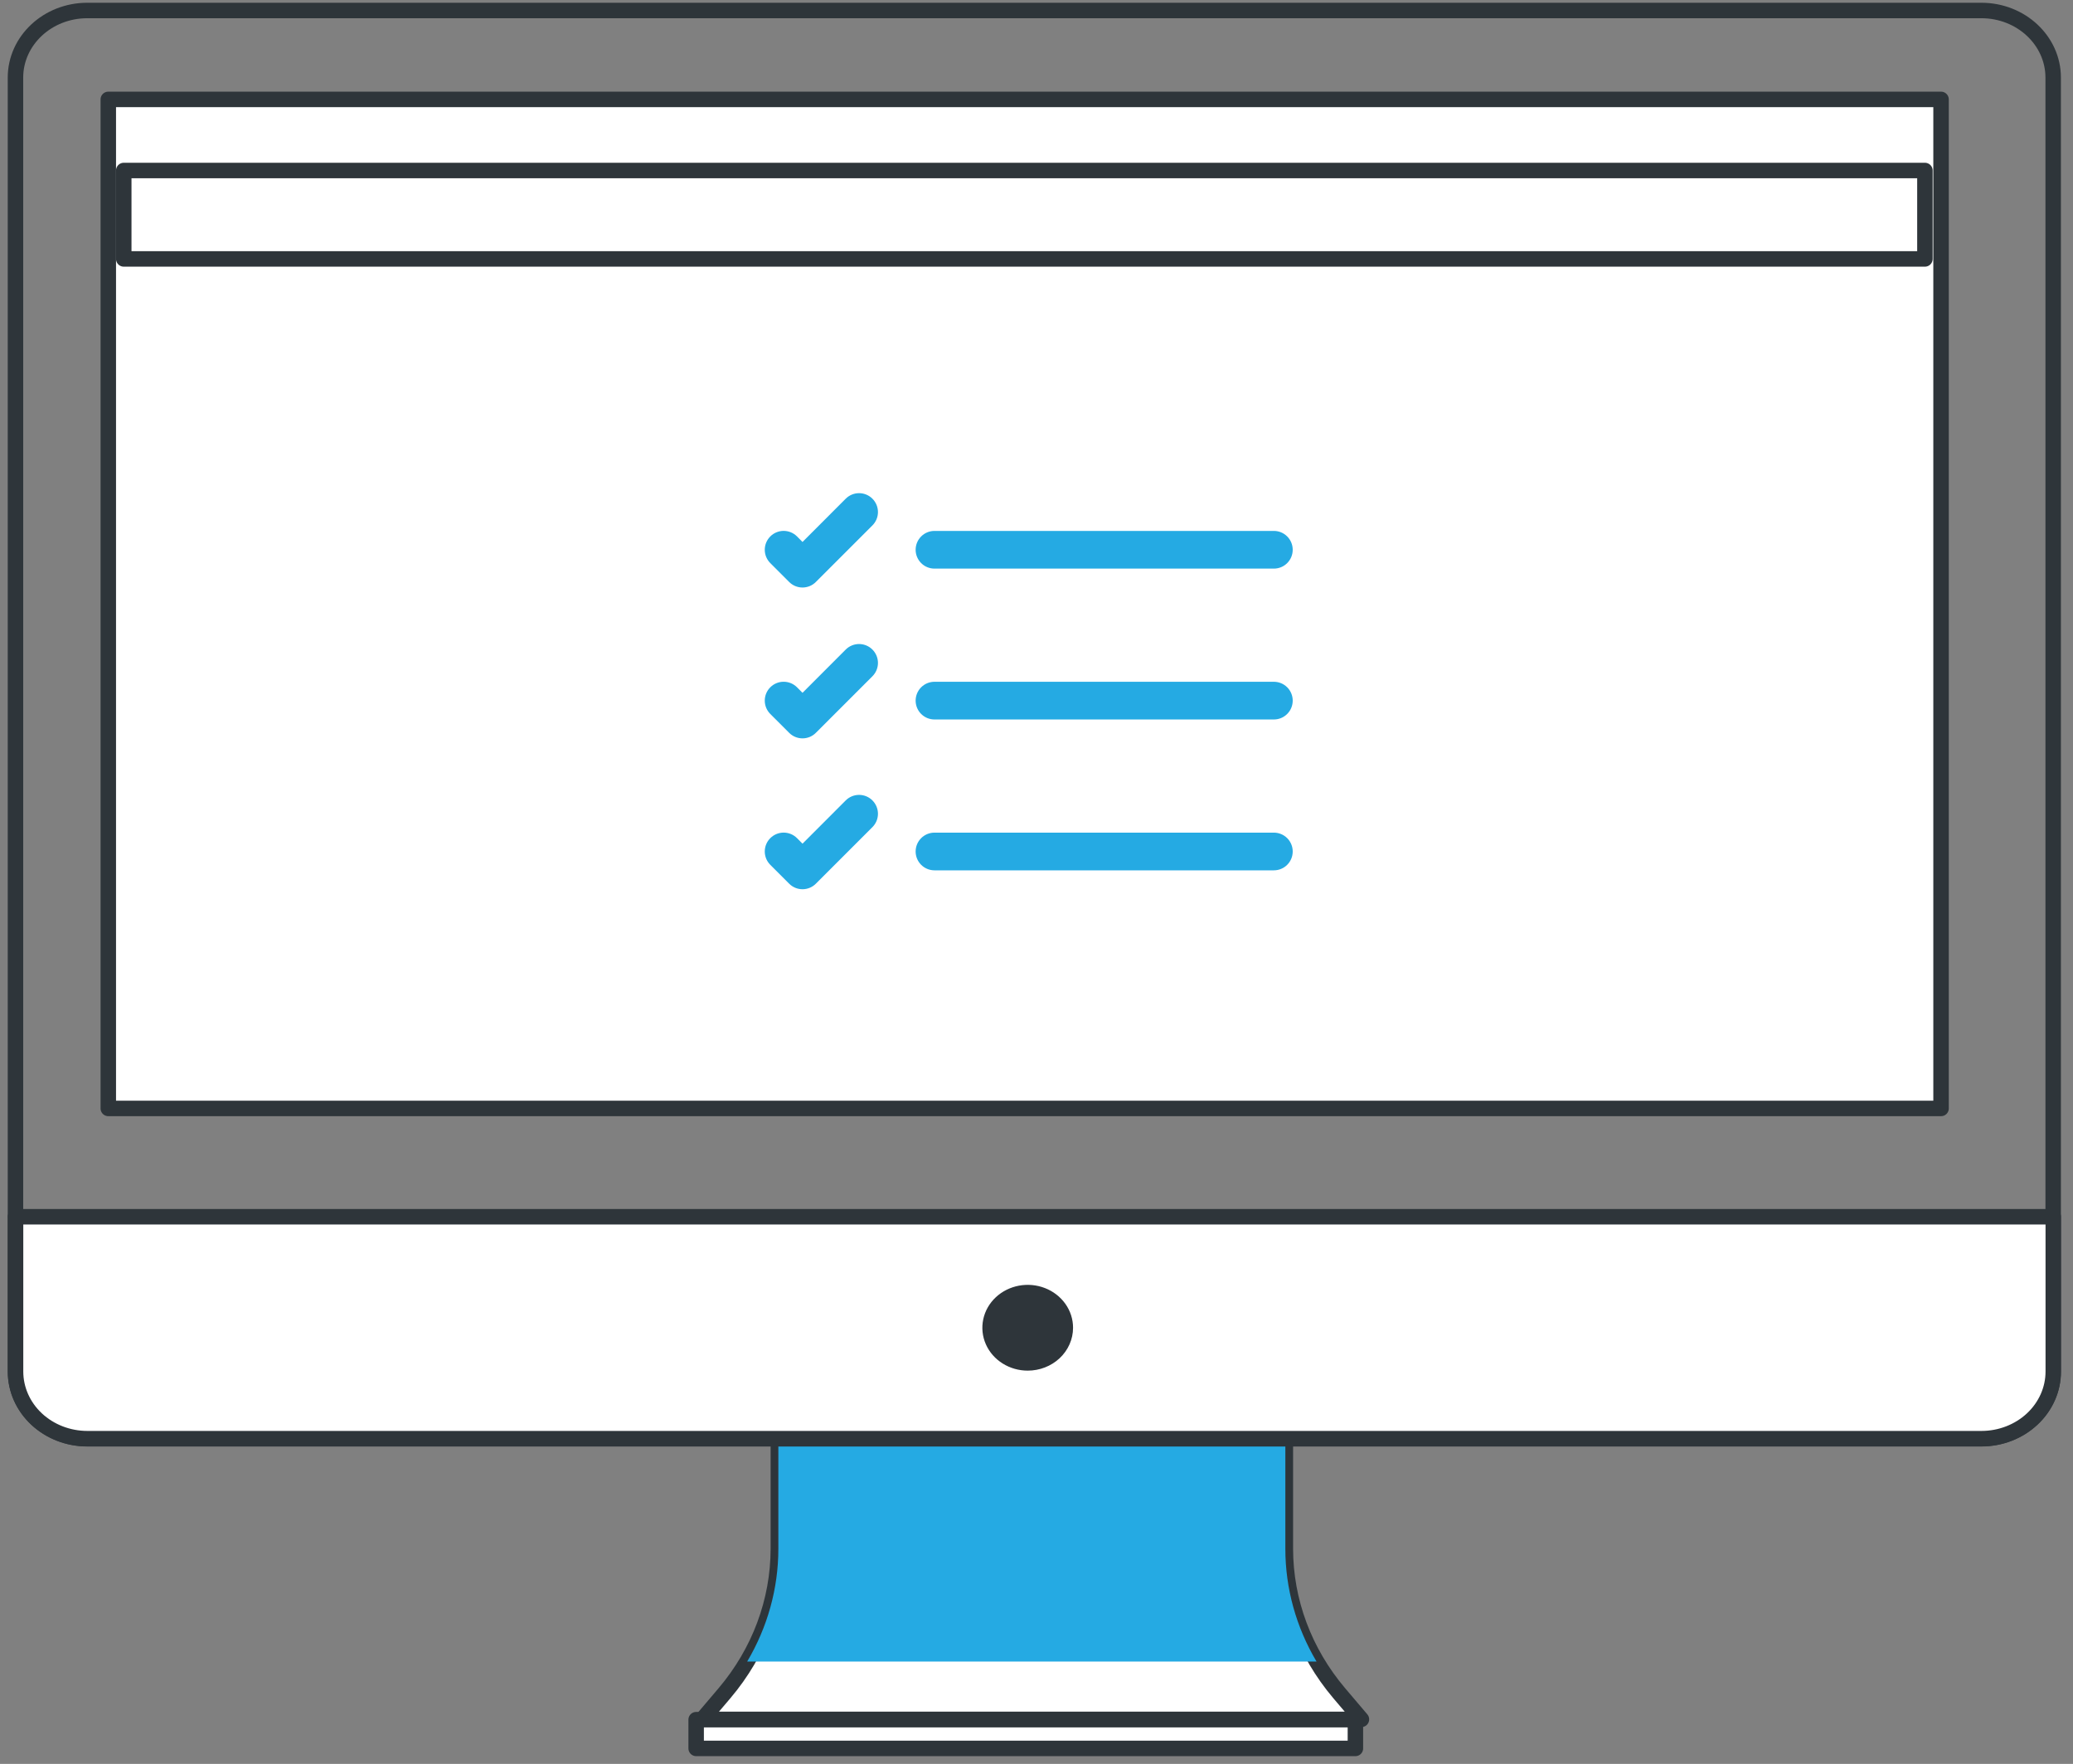 <svg width="134" height="114" viewBox="0 0 134 114" fill="none" xmlns="http://www.w3.org/2000/svg">
<rect x="0" y="0" width="134" height="114" fill="#808080" stroke="none"/>
<path d="M83.086 100.105V89.707H50.313V100.105C50.308 103.492 49.081 106.778 46.83 109.433L45.395 111.122H88.004L86.569 109.433C84.318 106.778 83.091 103.492 83.086 100.105Z" fill="white" stroke="#2E353A" stroke-linecap="round" stroke-linejoin="round"/>
<path d="M48.298 107.386H85.101C83.78 105.158 83.086 102.652 83.086 100.105V89.707H50.313V100.105C50.313 102.652 49.619 105.158 48.298 107.386Z" fill="#25AAE3"/>
<path d="M128.075 0.678H5.644C3.079 0.678 1 2.62 1 5.017V88.647C1 91.044 3.079 92.987 5.644 92.987H128.075C130.64 92.987 132.719 91.044 132.719 88.647V5.017C132.719 2.62 130.64 0.678 128.075 0.678Z" stroke="#2E353A" stroke-linecap="round" stroke-linejoin="round"/>
<path d="M1 78.638H132.725V88.642C132.725 89.793 132.235 90.897 131.364 91.711C130.493 92.524 129.312 92.981 128.08 92.981H5.65C4.418 92.981 3.237 92.524 2.366 91.711C1.495 90.897 1.005 89.793 1.005 88.642V78.638H1Z" fill="white" stroke="#2E353A" stroke-linecap="round" stroke-linejoin="round"/>
<path d="M125.471 6.424H7V71.638H125.471V6.424Z" fill="white" stroke="#2E353A" stroke-linecap="round" stroke-linejoin="round"/>
<path d="M68.863 85.812C68.863 85.363 68.721 84.924 68.454 84.55C68.186 84.176 67.806 83.885 67.362 83.713C66.918 83.541 66.429 83.496 65.957 83.584C65.486 83.672 65.052 83.888 64.712 84.206C64.372 84.523 64.141 84.928 64.047 85.369C63.953 85.81 64.001 86.267 64.185 86.682C64.369 87.097 64.681 87.452 65.081 87.701C65.481 87.951 65.951 88.084 66.432 88.084C67.077 88.084 67.695 87.845 68.151 87.419C68.607 86.993 68.863 86.415 68.863 85.812Z" fill="#2E353A" stroke="#2E353A" stroke-linecap="round" stroke-linejoin="round"/>
<path d="M87.614 111.142H45V113H87.614V111.142Z" fill="white" stroke="#2E353A" stroke-linecap="round" stroke-linejoin="round"/>
<path d="M124.428 11.019H8V16.735H124.428V11.019Z" fill="white" stroke="#2E353A" stroke-linecap="round" stroke-linejoin="round"/>
<path fill-rule="evenodd" clip-rule="evenodd" d="M59.187 55.031C59.187 54.708 59.316 54.398 59.544 54.17C59.773 53.941 60.083 53.813 60.406 53.813H82.343C82.667 53.813 82.977 53.941 83.205 54.17C83.434 54.398 83.562 54.708 83.562 55.031C83.562 55.355 83.434 55.665 83.205 55.893C82.977 56.122 82.667 56.25 82.343 56.25H60.406C60.083 56.25 59.773 56.122 59.544 55.893C59.316 55.665 59.187 55.355 59.187 55.031ZM59.187 45.281C59.187 44.958 59.316 44.648 59.544 44.42C59.773 44.191 60.083 44.063 60.406 44.063H82.343C82.667 44.063 82.977 44.191 83.205 44.42C83.434 44.648 83.562 44.958 83.562 45.281C83.562 45.605 83.434 45.915 83.205 46.143C82.977 46.372 82.667 46.5 82.343 46.5H60.406C60.083 46.5 59.773 46.372 59.544 46.143C59.316 45.915 59.187 45.605 59.187 45.281ZM59.187 35.531C59.187 35.208 59.316 34.898 59.544 34.67C59.773 34.441 60.083 34.313 60.406 34.313H82.343C82.667 34.313 82.977 34.441 83.205 34.67C83.434 34.898 83.562 35.208 83.562 35.531C83.562 35.855 83.434 36.165 83.205 36.393C82.977 36.622 82.667 36.75 82.343 36.75H60.406C60.083 36.75 59.773 36.622 59.544 36.393C59.316 36.165 59.187 35.855 59.187 35.531ZM56.394 32.231C56.507 32.344 56.597 32.479 56.659 32.627C56.72 32.775 56.752 32.934 56.752 33.094C56.752 33.254 56.72 33.413 56.659 33.561C56.597 33.709 56.507 33.843 56.394 33.957L52.737 37.613C52.624 37.727 52.49 37.816 52.342 37.878C52.194 37.939 52.035 37.971 51.875 37.971C51.714 37.971 51.556 37.939 51.407 37.878C51.259 37.816 51.125 37.727 51.012 37.613L49.793 36.394C49.68 36.281 49.59 36.146 49.528 35.998C49.467 35.85 49.435 35.692 49.435 35.531C49.435 35.371 49.467 35.212 49.528 35.064C49.59 34.916 49.68 34.782 49.793 34.669C49.906 34.555 50.041 34.465 50.189 34.404C50.337 34.343 50.496 34.311 50.656 34.311C50.816 34.311 50.975 34.343 51.123 34.404C51.271 34.465 51.405 34.555 51.519 34.669L51.875 35.027L54.668 32.231C54.781 32.117 54.916 32.027 55.064 31.966C55.212 31.905 55.37 31.873 55.531 31.873C55.691 31.873 55.85 31.905 55.998 31.966C56.146 32.027 56.281 32.117 56.394 32.231ZM56.394 41.981C56.507 42.094 56.597 42.229 56.659 42.377C56.72 42.525 56.752 42.684 56.752 42.844C56.752 43.004 56.72 43.163 56.659 43.311C56.597 43.459 56.507 43.593 56.394 43.707L52.737 47.363C52.624 47.477 52.49 47.566 52.342 47.628C52.194 47.689 52.035 47.721 51.875 47.721C51.714 47.721 51.556 47.689 51.407 47.628C51.259 47.566 51.125 47.477 51.012 47.363L49.793 46.144C49.564 45.915 49.435 45.605 49.435 45.281C49.435 44.958 49.564 44.647 49.793 44.419C50.022 44.19 50.332 44.061 50.656 44.061C50.98 44.061 51.29 44.19 51.519 44.419L51.875 44.777L54.668 41.981C54.781 41.867 54.916 41.777 55.064 41.716C55.212 41.655 55.37 41.623 55.531 41.623C55.691 41.623 55.85 41.655 55.998 41.716C56.146 41.777 56.281 41.867 56.394 41.981ZM56.394 51.731C56.507 51.844 56.597 51.979 56.659 52.127C56.72 52.275 56.752 52.434 56.752 52.594C56.752 52.754 56.72 52.913 56.659 53.061C56.597 53.209 56.507 53.343 56.394 53.457L52.737 57.113C52.624 57.227 52.49 57.316 52.342 57.378C52.194 57.439 52.035 57.471 51.875 57.471C51.714 57.471 51.556 57.439 51.407 57.378C51.259 57.316 51.125 57.227 51.012 57.113L49.793 55.894C49.564 55.665 49.435 55.355 49.435 55.031C49.435 54.708 49.564 54.397 49.793 54.169C50.022 53.94 50.332 53.811 50.656 53.811C50.98 53.811 51.29 53.94 51.519 54.169L51.875 54.527L54.668 51.731C54.781 51.617 54.916 51.527 55.064 51.466C55.212 51.405 55.37 51.373 55.531 51.373C55.691 51.373 55.85 51.405 55.998 51.466C56.146 51.527 56.281 51.617 56.394 51.731Z" fill="#25AAE3"/>
</svg>
